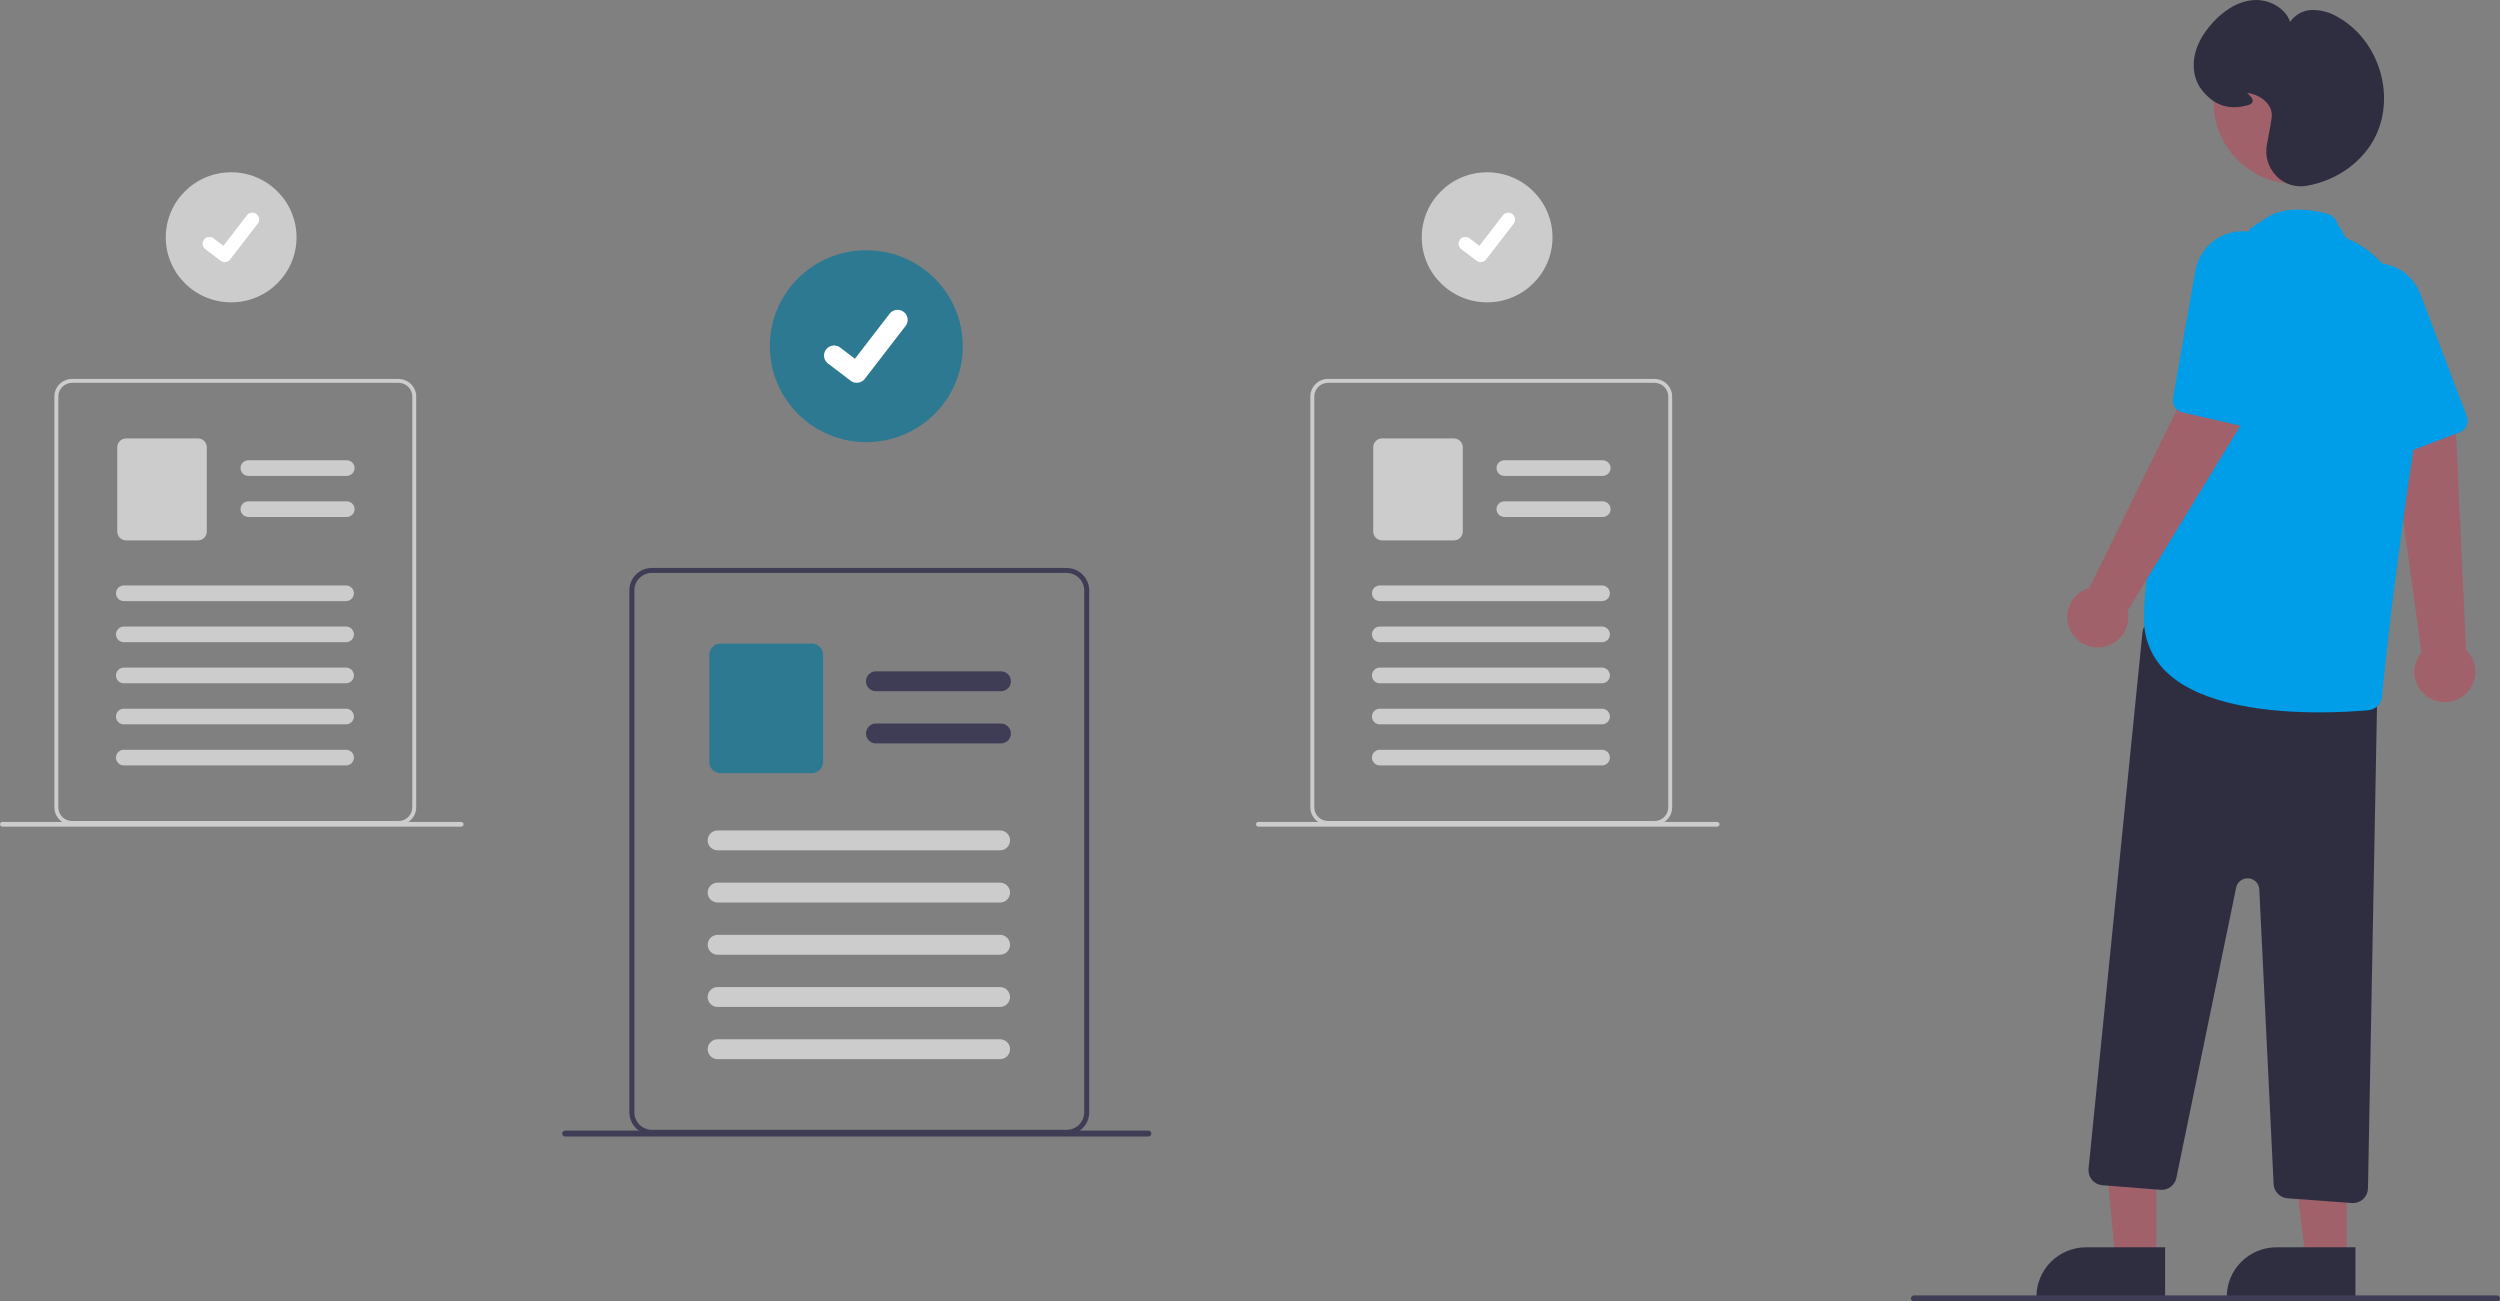 <svg width="292" height="152" viewBox="0 0 292 152" fill="none" xmlns="http://www.w3.org/2000/svg">
<rect x="0" y="0" width="292" height="152" fill="#808080" stroke="none"/>
<g clip-path="url(#clip0)">
<path d="M283.758 81.517C283.309 81.259 282.924 80.907 282.627 80.485C282.331 80.063 282.131 79.581 282.041 79.074C281.952 78.567 281.976 78.046 282.111 77.549C282.246 77.052 282.489 76.59 282.822 76.197L279.13 49.35L286.821 49.726L288.029 75.912C288.657 76.513 289.041 77.323 289.109 78.187C289.177 79.052 288.923 79.911 288.397 80.602C287.87 81.293 287.107 81.768 286.252 81.936C285.397 82.105 284.509 81.956 283.758 81.517V81.517Z" fill="#A0616A"/>
<path d="M287.876 50.082C287.719 50.267 287.517 50.409 287.289 50.495L280.378 53.119C280.03 53.251 279.646 53.245 279.303 53.103C278.959 52.962 278.684 52.694 278.533 52.357L272.41 38.669C271.823 37.4 271.723 35.96 272.129 34.622C272.43 33.667 272.984 32.81 273.733 32.142C274.482 31.474 275.398 31.019 276.385 30.826C277.144 30.671 277.928 30.682 278.683 30.858C279.587 31.059 280.426 31.48 281.125 32.085C281.824 32.689 282.361 33.458 282.686 34.32L288.13 48.635C288.221 48.877 288.245 49.139 288.201 49.393C288.156 49.647 288.044 49.885 287.876 50.082V50.082Z" fill="#009DE9"/>
<path d="M251.86 147.042H247.078L245.343 128.607L251.86 128.694V147.042Z" fill="#A0616A"/>
<path d="M243.662 145.683H252.883V151.46H237.854C237.854 149.928 238.466 148.458 239.555 147.375C240.644 146.292 242.121 145.683 243.661 145.683H243.662Z" fill="#2F2E41"/>
<path d="M274.093 147.042H269.311L267.036 128.694H274.094L274.093 147.042Z" fill="#A0616A"/>
<path d="M265.896 145.683H275.117V151.46H260.088C260.088 149.928 260.7 148.458 261.789 147.375C262.878 146.292 264.355 145.683 265.895 145.683H265.896Z" fill="#2F2E41"/>
<path d="M274.694 140.514L267.185 139.961C266.757 139.929 266.356 139.744 266.057 139.439C265.757 139.134 265.58 138.73 265.559 138.304L263.884 103.875C263.868 103.545 263.732 103.232 263.5 102.994C263.268 102.757 262.958 102.612 262.626 102.587C262.295 102.561 261.965 102.657 261.7 102.856C261.434 103.054 261.251 103.343 261.183 103.667L254.198 137.583C254.111 138 253.875 138.371 253.532 138.627C253.19 138.883 252.765 139.006 252.338 138.972L245.549 138.432C245.319 138.414 245.095 138.351 244.89 138.246C244.685 138.142 244.502 137.999 244.353 137.824C244.203 137.649 244.09 137.447 244.019 137.229C243.948 137.011 243.921 136.781 243.939 136.553C243.94 136.541 243.941 136.53 243.942 136.518L250.241 73.862C250.265 73.618 250.342 73.38 250.465 73.167C250.588 72.954 250.755 72.769 250.955 72.624C251.156 72.479 251.384 72.378 251.626 72.328C251.868 72.277 252.119 72.278 252.36 72.33L276.312 77.51C276.708 77.596 277.062 77.817 277.314 78.133C277.566 78.45 277.7 78.843 277.694 79.247L276.579 138.806C276.57 139.262 276.382 139.697 276.054 140.018C275.727 140.338 275.287 140.518 274.828 140.519C274.783 140.519 274.739 140.517 274.694 140.514Z" fill="#2F2E41"/>
<path d="M268.124 21.475C273.415 21.475 277.704 17.208 277.704 11.945C277.704 6.681 273.415 2.415 268.124 2.415C262.833 2.415 258.544 6.681 258.544 11.945C258.544 17.208 262.833 21.475 268.124 21.475Z" fill="#A0616A"/>
<path d="M253.26 78.695C252.339 77.873 251.607 76.863 251.116 75.733C250.625 74.603 250.386 73.381 250.415 72.15C250.415 58.453 262.333 27.849 262.707 26.896C262.742 26.666 263.056 26.567 264.708 25.458C266.359 24.349 268.739 24.178 271.783 24.952C272.092 25.03 272.374 25.192 272.598 25.419C272.821 25.646 272.978 25.93 273.05 26.239L273.617 27.053C273.666 27.259 273.764 27.452 273.901 27.614C274.039 27.776 274.213 27.904 274.41 27.987C276.864 29.015 284.667 33.76 282.008 51.614C279.538 68.199 278.536 77.951 278.22 81.377C278.183 81.783 278.003 82.164 277.713 82.452C277.423 82.74 277.04 82.918 276.632 82.954C275.428 83.061 273.362 83.204 270.903 83.204C265.198 83.202 257.375 82.438 253.26 78.695Z" fill="#009DE9"/>
<path d="M241.812 73.62C241.584 73.158 241.461 72.651 241.451 72.136C241.442 71.622 241.545 71.111 241.755 70.64C241.966 70.169 242.277 69.75 242.667 69.412C243.058 69.074 243.518 68.826 244.016 68.684L255.988 44.345L262.164 48.92L248.499 71.333C248.684 72.181 248.55 73.066 248.122 73.822C247.694 74.577 247.002 75.15 246.178 75.432C245.353 75.714 244.454 75.686 243.649 75.352C242.845 75.017 242.191 74.401 241.813 73.62H241.812Z" fill="#A0616A"/>
<path d="M262.839 49.802C262.605 49.868 262.358 49.874 262.121 49.82L254.911 48.168C254.549 48.085 254.233 47.867 254.028 47.559C253.822 47.251 253.743 46.877 253.807 46.512L256.391 31.753C256.614 30.373 257.338 29.122 258.425 28.236C259.209 27.61 260.149 27.206 261.145 27.066C262.142 26.927 263.157 27.057 264.085 27.444C264.802 27.735 265.447 28.179 265.975 28.744C266.613 29.411 267.074 30.227 267.316 31.116C267.557 32.005 267.572 32.941 267.359 33.837L263.861 48.74C263.801 48.992 263.675 49.223 263.496 49.41C263.316 49.596 263.089 49.732 262.839 49.802H262.839Z" fill="#009DE9"/>
<path d="M265.881 20.555C265.415 20.082 265.07 19.504 264.878 18.87C264.685 18.236 264.649 17.564 264.773 16.913C265.107 15.176 265.304 14.038 265.341 13.624C265.468 12.209 264.03 11.063 262.607 10.88C262.552 10.872 262.505 10.868 262.467 10.864C262.502 10.899 262.542 10.936 262.576 10.969C262.847 11.221 263.183 11.536 263.103 11.86C263.055 12.056 262.875 12.194 262.554 12.284C260.329 12.903 258.615 12.334 257.16 10.492C256.751 9.969 256.47 9.358 256.339 8.708C255.817 6.165 257.206 3.997 258.463 2.626C259.499 1.496 261.179 0.124 263.297 0.006C264.944 -0.085 266.903 0.858 267.488 2.557C267.765 2.15 268.133 1.812 268.563 1.571C268.994 1.33 269.475 1.192 269.968 1.167C271.093 1.143 272.2 1.449 273.15 2.048C277.796 4.695 279.792 11 277.51 15.818C276.074 18.848 272.964 21.103 269.393 21.705C269.169 21.742 268.943 21.761 268.716 21.762C268.186 21.761 267.662 21.654 267.174 21.447C266.687 21.24 266.246 20.937 265.878 20.557L265.881 20.555Z" fill="#2F2E41"/>
<path d="M127.019 67.952C126.818 67.477 126.48 67.07 126.049 66.783C125.618 66.495 125.111 66.34 124.592 66.337H76.138C75.441 66.337 74.773 66.612 74.281 67.102C73.788 67.592 73.512 68.257 73.511 68.95V129.929C73.512 130.622 73.788 131.286 74.281 131.776C74.773 132.266 75.441 132.541 76.138 132.542H124.594C125.29 132.541 125.957 132.265 126.45 131.775C126.942 131.285 127.219 130.621 127.22 129.929V68.95C127.221 68.607 127.154 68.268 127.021 67.952H127.019ZM126.635 129.929C126.634 130.468 126.419 130.984 126.036 131.365C125.653 131.746 125.133 131.961 124.592 131.961H76.138C75.596 131.961 75.076 131.747 74.693 131.366C74.31 130.985 74.095 130.468 74.094 129.929V68.95C74.095 68.411 74.311 67.894 74.694 67.513C75.077 67.132 75.596 66.918 76.138 66.917H124.594C125.002 66.919 125.4 67.041 125.738 67.269C126.076 67.497 126.337 67.82 126.49 68.196C126.52 68.271 126.545 68.347 126.567 68.425C126.613 68.596 126.637 68.773 126.637 68.95L126.635 129.929Z" fill="#3F3D56"/>
<path d="M116.908 80.734H102.313C102.003 80.734 101.706 80.611 101.487 80.394C101.268 80.176 101.145 79.88 101.145 79.572C101.145 79.264 101.268 78.969 101.487 78.751C101.706 78.533 102.003 78.411 102.313 78.411H116.908C117.217 78.411 117.514 78.533 117.733 78.751C117.952 78.969 118.075 79.264 118.075 79.572C118.075 79.88 117.952 80.176 117.733 80.394C117.514 80.611 117.217 80.734 116.908 80.734V80.734Z" fill="#3F3D56"/>
<path d="M116.908 86.832H102.313C102.003 86.832 101.706 86.709 101.487 86.491C101.268 86.274 101.145 85.978 101.145 85.67C101.145 85.362 101.268 85.067 101.487 84.849C101.706 84.631 102.003 84.508 102.313 84.508H116.908C117.217 84.508 117.514 84.631 117.733 84.849C117.952 85.067 118.075 85.362 118.075 85.67C118.075 85.978 117.952 86.274 117.733 86.491C117.514 86.709 117.217 86.832 116.908 86.832V86.832Z" fill="#3F3D56"/>
<path d="M94.824 90.304H84.158C83.81 90.303 83.476 90.166 83.229 89.921C82.983 89.676 82.845 89.343 82.844 88.997V76.476C82.845 76.129 82.983 75.797 83.229 75.552C83.476 75.307 83.81 75.169 84.158 75.169H94.824C95.172 75.169 95.506 75.307 95.752 75.552C95.999 75.797 96.137 76.129 96.138 76.476V88.997C96.137 89.343 95.999 89.676 95.752 89.921C95.506 90.166 95.172 90.303 94.824 90.304Z" fill="#2D7992"/>
<path d="M116.806 99.318H83.822C83.512 99.318 83.215 99.195 82.996 98.978C82.777 98.76 82.654 98.464 82.654 98.156C82.654 97.848 82.777 97.553 82.996 97.335C83.215 97.117 83.512 96.995 83.822 96.995H116.806C116.959 96.995 117.111 97.025 117.253 97.083C117.395 97.142 117.523 97.227 117.632 97.335C117.74 97.443 117.826 97.571 117.885 97.712C117.944 97.853 117.974 98.004 117.974 98.156C117.974 98.309 117.944 98.46 117.885 98.601C117.826 98.742 117.74 98.87 117.632 98.978C117.523 99.085 117.395 99.171 117.253 99.23C117.111 99.288 116.959 99.318 116.806 99.318V99.318Z" fill="#CCCCCC"/>
<path d="M116.806 105.416H83.822C83.512 105.416 83.215 105.293 82.996 105.076C82.777 104.858 82.654 104.562 82.654 104.254C82.654 103.946 82.777 103.651 82.996 103.433C83.215 103.215 83.512 103.093 83.822 103.093H116.806C117.116 103.093 117.413 103.215 117.632 103.433C117.851 103.651 117.974 103.946 117.974 104.254C117.974 104.562 117.851 104.858 117.632 105.076C117.413 105.293 117.116 105.416 116.806 105.416V105.416Z" fill="#CCCCCC"/>
<path d="M116.806 111.514H83.822C83.512 111.514 83.215 111.391 82.996 111.174C82.777 110.956 82.654 110.66 82.654 110.352C82.654 110.044 82.777 109.749 82.996 109.531C83.215 109.313 83.512 109.191 83.822 109.191H116.806C117.116 109.191 117.413 109.313 117.632 109.531C117.851 109.749 117.974 110.044 117.974 110.352C117.974 110.66 117.851 110.956 117.632 111.174C117.413 111.391 117.116 111.514 116.806 111.514V111.514Z" fill="#CCCCCC"/>
<path d="M116.806 117.612H83.822C83.512 117.612 83.215 117.489 82.996 117.271C82.777 117.054 82.654 116.758 82.654 116.45C82.654 116.142 82.777 115.847 82.996 115.629C83.215 115.411 83.512 115.289 83.822 115.289H116.806C117.116 115.289 117.413 115.411 117.632 115.629C117.851 115.847 117.974 116.142 117.974 116.45C117.974 116.758 117.851 117.054 117.632 117.271C117.413 117.489 117.116 117.612 116.806 117.612V117.612Z" fill="#CCCCCC"/>
<path d="M116.806 123.71H83.822C83.512 123.71 83.215 123.587 82.996 123.369C82.777 123.151 82.654 122.856 82.654 122.548C82.654 122.24 82.777 121.944 82.996 121.727C83.215 121.509 83.512 121.386 83.822 121.386H116.806C117.116 121.386 117.413 121.509 117.632 121.727C117.851 121.944 117.974 122.24 117.974 122.548C117.974 122.856 117.851 123.151 117.632 123.369C117.413 123.587 117.116 123.71 116.806 123.71V123.71Z" fill="#CCCCCC"/>
<path d="M223.541 152H291.651C291.743 152 291.832 151.963 291.898 151.898C291.963 151.833 292 151.745 292 151.653C292 151.56 291.963 151.472 291.898 151.407C291.832 151.342 291.743 151.305 291.651 151.305H223.541C223.449 151.305 223.36 151.342 223.294 151.407C223.229 151.472 223.192 151.56 223.192 151.653C223.192 151.745 223.229 151.833 223.294 151.898C223.36 151.963 223.449 152 223.541 152Z" fill="#3F3D56"/>
<path d="M101.185 51.644C107.409 51.644 112.454 46.626 112.454 40.435C112.454 34.244 107.409 29.225 101.185 29.225C94.962 29.225 89.917 34.244 89.917 40.435C89.917 46.626 94.962 51.644 101.185 51.644Z" fill="#2D7992"/>
<path d="M100.068 44.711C99.815 44.711 99.568 44.63 99.365 44.478L99.353 44.469L96.704 42.454C96.582 42.36 96.479 42.244 96.401 42.111C96.324 41.977 96.273 41.83 96.253 41.678C96.233 41.525 96.243 41.37 96.283 41.222C96.323 41.073 96.391 40.934 96.486 40.812C96.58 40.69 96.697 40.587 96.831 40.51C96.965 40.433 97.113 40.383 97.266 40.363C97.419 40.343 97.575 40.353 97.725 40.393C97.874 40.433 98.014 40.502 98.137 40.596L99.852 41.904L103.905 36.644C104.095 36.397 104.376 36.236 104.685 36.195C104.994 36.155 105.307 36.238 105.555 36.427L105.555 36.427L105.53 36.462L105.556 36.427C105.803 36.616 105.965 36.895 106.006 37.203C106.046 37.511 105.963 37.822 105.773 38.068L101.006 44.253C100.895 44.395 100.753 44.511 100.591 44.59C100.429 44.669 100.25 44.71 100.069 44.709L100.068 44.711Z" fill="white"/>
<path d="M26.998 35.314C31.215 35.314 34.634 31.913 34.634 27.718C34.634 23.523 31.215 20.122 26.998 20.122C22.781 20.122 19.362 23.523 19.362 27.718C19.362 31.913 22.781 35.314 26.998 35.314Z" fill="#CCCCCC"/>
<path d="M26.241 30.615C26.069 30.616 25.902 30.56 25.765 30.458L25.756 30.451L23.962 29.085C23.799 28.955 23.693 28.767 23.668 28.561C23.643 28.355 23.7 28.147 23.826 27.983C23.953 27.818 24.14 27.709 24.347 27.68C24.553 27.65 24.763 27.703 24.931 27.825L26.094 28.712L28.84 25.149C28.969 24.982 29.159 24.872 29.369 24.845C29.578 24.817 29.79 24.874 29.958 25.002L29.958 25.002L29.941 25.025L29.959 25.002C30.126 25.131 30.236 25.32 30.263 25.528C30.291 25.736 30.234 25.947 30.106 26.114L26.875 30.306C26.8 30.402 26.704 30.481 26.594 30.534C26.484 30.588 26.363 30.616 26.241 30.616L26.241 30.615Z" fill="white"/>
<path d="M48.456 45.529C48.297 45.154 48.032 44.834 47.693 44.608C47.353 44.382 46.955 44.26 46.546 44.257H8.418C7.87 44.257 7.345 44.474 6.957 44.86C6.57 45.245 6.352 45.768 6.352 46.313V94.295C6.352 94.84 6.57 95.363 6.957 95.748C7.345 96.134 7.87 96.35 8.418 96.351H46.546C47.094 96.35 47.619 96.133 48.007 95.748C48.394 95.362 48.612 94.84 48.613 94.295V46.313C48.614 46.044 48.56 45.777 48.456 45.529ZM48.154 94.295C48.153 94.719 47.983 95.125 47.682 95.424C47.381 95.724 46.973 95.892 46.547 95.893H8.418C7.992 95.893 7.583 95.725 7.282 95.425C6.981 95.126 6.812 94.719 6.812 94.295V46.313C6.812 45.889 6.982 45.483 7.283 45.184C7.584 44.884 7.992 44.715 8.418 44.715H46.546C46.867 44.716 47.181 44.813 47.447 44.992C47.713 45.172 47.919 45.426 48.038 45.722C48.062 45.781 48.082 45.842 48.099 45.903C48.136 46.037 48.154 46.176 48.154 46.316L48.154 94.295Z" fill="#CCCCCC"/>
<path d="M40.498 55.586H29.014C28.77 55.586 28.537 55.489 28.364 55.318C28.192 55.147 28.095 54.914 28.095 54.672C28.095 54.429 28.192 54.197 28.364 54.025C28.537 53.854 28.77 53.758 29.014 53.758H40.498C40.742 53.758 40.975 53.854 41.148 54.025C41.32 54.197 41.417 54.429 41.417 54.672C41.417 54.914 41.32 55.147 41.148 55.318C40.975 55.489 40.742 55.586 40.498 55.586H40.498Z" fill="#CCCCCC"/>
<path d="M40.498 60.384H29.014C28.77 60.384 28.537 60.288 28.364 60.116C28.192 59.945 28.095 59.712 28.095 59.47C28.095 59.228 28.192 58.995 28.364 58.824C28.537 58.652 28.77 58.556 29.014 58.556H40.498C40.742 58.556 40.975 58.652 41.148 58.824C41.32 58.995 41.417 59.228 41.417 59.47C41.417 59.712 41.32 59.945 41.148 60.116C40.975 60.288 40.742 60.384 40.498 60.384H40.498Z" fill="#CCCCCC"/>
<path d="M23.121 63.116H14.729C14.455 63.116 14.192 63.008 13.998 62.815C13.805 62.622 13.696 62.361 13.695 62.088V52.236C13.696 51.963 13.805 51.702 13.998 51.509C14.192 51.316 14.455 51.208 14.729 51.208H23.121C23.395 51.208 23.658 51.316 23.852 51.509C24.046 51.702 24.154 51.963 24.155 52.236V62.088C24.155 62.361 24.046 62.622 23.852 62.815C23.658 63.008 23.395 63.116 23.121 63.116V63.116Z" fill="#CCCCCC"/>
<path d="M40.418 70.209H14.464C14.22 70.209 13.987 70.112 13.815 69.941C13.642 69.77 13.545 69.537 13.545 69.295C13.545 69.052 13.642 68.82 13.815 68.648C13.987 68.477 14.22 68.381 14.464 68.381H40.418C40.662 68.381 40.895 68.477 41.068 68.648C41.24 68.82 41.337 69.052 41.337 69.295C41.337 69.537 41.24 69.77 41.068 69.941C40.895 70.112 40.662 70.209 40.418 70.209V70.209Z" fill="#CCCCCC"/>
<path d="M40.418 75.009H14.464C14.22 75.009 13.987 74.912 13.815 74.741C13.642 74.57 13.545 74.337 13.545 74.095C13.545 73.852 13.642 73.62 13.815 73.448C13.987 73.277 14.22 73.181 14.464 73.181H40.418C40.662 73.181 40.895 73.277 41.068 73.448C41.24 73.62 41.337 73.852 41.337 74.095C41.337 74.337 41.24 74.57 41.068 74.741C40.895 74.912 40.662 75.009 40.418 75.009Z" fill="#CCCCCC"/>
<path d="M40.418 79.805H14.464C14.22 79.805 13.987 79.709 13.815 79.538C13.642 79.366 13.545 79.134 13.545 78.891C13.545 78.649 13.642 78.416 13.815 78.245C13.987 78.074 14.22 77.977 14.464 77.977H40.418C40.662 77.977 40.895 78.074 41.068 78.245C41.24 78.416 41.337 78.649 41.337 78.891C41.337 79.134 41.24 79.366 41.068 79.538C40.895 79.709 40.662 79.805 40.418 79.805V79.805Z" fill="#CCCCCC"/>
<path d="M40.418 84.605H14.464C14.22 84.605 13.987 84.508 13.815 84.337C13.642 84.166 13.545 83.933 13.545 83.691C13.545 83.448 13.642 83.216 13.815 83.044C13.987 82.873 14.22 82.777 14.464 82.777H40.418C40.662 82.777 40.895 82.873 41.068 83.044C41.24 83.216 41.337 83.448 41.337 83.691C41.337 83.933 41.24 84.166 41.068 84.337C40.895 84.508 40.662 84.605 40.418 84.605Z" fill="#CCCCCC"/>
<path d="M40.418 89.402H14.464C14.22 89.402 13.987 89.305 13.815 89.134C13.642 88.963 13.545 88.73 13.545 88.488C13.545 88.245 13.642 88.013 13.815 87.841C13.987 87.67 14.22 87.574 14.464 87.574H40.418C40.662 87.574 40.895 87.67 41.068 87.841C41.24 88.013 41.337 88.245 41.337 88.488C41.337 88.73 41.24 88.963 41.068 89.134C40.895 89.305 40.662 89.402 40.418 89.402Z" fill="#CCCCCC"/>
<path d="M0.276 96.551H53.868C53.941 96.551 54.011 96.522 54.062 96.471C54.114 96.42 54.143 96.35 54.143 96.278C54.143 96.205 54.114 96.136 54.062 96.084C54.011 96.033 53.941 96.004 53.868 96.004H0.276C0.24 96.004 0.205 96.011 0.171 96.024C0.138 96.038 0.107 96.058 0.082 96.083C0.056 96.108 0.036 96.138 0.022 96.172C0.008 96.205 0 96.24 4.43405e-06 96.276C-0 96.312 0.007 96.348 0.02 96.381C0.034 96.414 0.054 96.444 0.079 96.47C0.105 96.495 0.135 96.516 0.168 96.53C0.202 96.544 0.237 96.551 0.273 96.551H0.276Z" fill="#CCCCCC"/>
<path d="M173.696 35.314C177.913 35.314 181.332 31.913 181.332 27.718C181.332 23.523 177.913 20.122 173.696 20.122C169.479 20.122 166.06 23.523 166.06 27.718C166.06 31.913 169.479 35.314 173.696 35.314Z" fill="#CCCCCC"/>
<path d="M172.939 30.615C172.767 30.616 172.6 30.56 172.462 30.458L172.454 30.451L170.659 29.085C170.496 28.955 170.391 28.767 170.366 28.561C170.34 28.355 170.397 28.147 170.524 27.983C170.651 27.818 170.838 27.709 171.044 27.68C171.251 27.65 171.461 27.703 171.629 27.825L172.791 28.712L175.538 25.149C175.667 24.982 175.857 24.872 176.066 24.845C176.276 24.817 176.488 24.874 176.656 25.002L176.656 25.002L176.639 25.025L176.656 25.002C176.824 25.131 176.933 25.32 176.961 25.528C176.989 25.736 176.932 25.947 176.804 26.114L173.573 30.306C173.498 30.402 173.402 30.481 173.292 30.534C173.182 30.588 173.061 30.616 172.939 30.616L172.939 30.615Z" fill="white"/>
<path d="M195.154 45.529C194.995 45.154 194.73 44.834 194.39 44.608C194.051 44.382 193.652 44.26 193.244 44.257H155.116C154.568 44.257 154.042 44.474 153.655 44.86C153.267 45.245 153.05 45.768 153.049 46.313V94.295C153.05 94.84 153.267 95.363 153.655 95.748C154.042 96.134 154.568 96.35 155.116 96.351H193.244C193.792 96.35 194.317 96.133 194.704 95.748C195.092 95.362 195.31 94.84 195.311 94.295V46.313C195.311 46.044 195.258 45.777 195.154 45.529ZM194.852 94.295C194.851 94.719 194.681 95.125 194.38 95.424C194.079 95.724 193.671 95.892 193.245 95.893H155.116C154.905 95.893 154.696 95.852 154.501 95.772C154.306 95.691 154.129 95.574 153.98 95.425C153.831 95.277 153.712 95.101 153.632 94.907C153.551 94.713 153.509 94.505 153.509 94.295V94.295V46.313C153.51 45.889 153.68 45.483 153.981 45.184C154.282 44.884 154.69 44.715 155.116 44.715H193.244C193.565 44.716 193.879 44.813 194.145 44.992C194.41 45.172 194.616 45.426 194.736 45.722C194.76 45.781 194.78 45.842 194.797 45.903C194.833 46.037 194.852 46.176 194.852 46.316L194.852 94.295Z" fill="#CCCCCC"/>
<path d="M187.197 55.586H175.712C175.469 55.586 175.235 55.489 175.063 55.318C174.89 55.147 174.793 54.914 174.793 54.672C174.793 54.429 174.89 54.197 175.063 54.025C175.235 53.854 175.469 53.758 175.712 53.758H187.196C187.44 53.758 187.674 53.854 187.846 54.025C188.018 54.197 188.115 54.429 188.115 54.672C188.115 54.914 188.018 55.147 187.846 55.318C187.674 55.489 187.44 55.586 187.196 55.586H187.197Z" fill="#CCCCCC"/>
<path d="M187.197 60.384H175.712C175.469 60.384 175.235 60.288 175.063 60.116C174.89 59.945 174.793 59.712 174.793 59.47C174.793 59.228 174.89 58.995 175.063 58.824C175.235 58.652 175.469 58.556 175.712 58.556H187.196C187.44 58.556 187.674 58.652 187.846 58.824C188.018 58.995 188.115 59.228 188.115 59.47C188.115 59.712 188.018 59.945 187.846 60.116C187.674 60.288 187.44 60.384 187.196 60.384H187.197Z" fill="#CCCCCC"/>
<path d="M169.819 63.116H161.427C161.153 63.116 160.89 63.008 160.696 62.815C160.502 62.622 160.393 62.361 160.393 62.088V52.236C160.393 51.963 160.502 51.702 160.696 51.509C160.89 51.316 161.153 51.208 161.427 51.208H169.819C170.093 51.208 170.356 51.316 170.549 51.509C170.743 51.702 170.852 51.963 170.853 52.236V62.088C170.852 62.361 170.743 62.622 170.55 62.815C170.356 63.008 170.093 63.116 169.819 63.116V63.116Z" fill="#CCCCCC"/>
<path d="M187.116 70.209H161.162C160.919 70.209 160.685 70.112 160.513 69.941C160.34 69.77 160.244 69.537 160.244 69.295C160.244 69.052 160.34 68.82 160.513 68.648C160.685 68.477 160.919 68.381 161.162 68.381H187.116C187.36 68.381 187.594 68.477 187.766 68.648C187.938 68.82 188.035 69.052 188.035 69.295C188.035 69.537 187.938 69.77 187.766 69.941C187.594 70.112 187.36 70.209 187.116 70.209V70.209Z" fill="#CCCCCC"/>
<path d="M187.116 75.009H161.162C160.919 75.009 160.685 74.912 160.513 74.741C160.34 74.57 160.244 74.337 160.244 74.095C160.244 73.852 160.34 73.62 160.513 73.448C160.685 73.277 160.919 73.181 161.162 73.181H187.116C187.36 73.181 187.594 73.277 187.766 73.448C187.938 73.62 188.035 73.852 188.035 74.095C188.035 74.337 187.938 74.57 187.766 74.741C187.594 74.912 187.36 75.009 187.116 75.009Z" fill="#CCCCCC"/>
<path d="M187.116 79.805H161.162C160.919 79.805 160.685 79.709 160.513 79.538C160.34 79.366 160.244 79.134 160.244 78.891C160.244 78.649 160.34 78.416 160.513 78.245C160.685 78.074 160.919 77.977 161.162 77.977H187.116C187.36 77.977 187.594 78.074 187.766 78.245C187.938 78.416 188.035 78.649 188.035 78.891C188.035 79.134 187.938 79.366 187.766 79.538C187.594 79.709 187.36 79.805 187.116 79.805V79.805Z" fill="#CCCCCC"/>
<path d="M187.116 84.605H161.162C160.919 84.605 160.685 84.508 160.513 84.337C160.34 84.166 160.244 83.933 160.244 83.691C160.244 83.448 160.34 83.216 160.513 83.044C160.685 82.873 160.919 82.777 161.162 82.777H187.116C187.36 82.777 187.594 82.873 187.766 83.044C187.938 83.216 188.035 83.448 188.035 83.691C188.035 83.933 187.938 84.166 187.766 84.337C187.594 84.508 187.36 84.605 187.116 84.605Z" fill="#CCCCCC"/>
<path d="M187.116 89.402H161.162C160.919 89.402 160.685 89.305 160.513 89.134C160.34 88.963 160.244 88.73 160.244 88.488C160.244 88.245 160.34 88.013 160.513 87.841C160.685 87.67 160.919 87.574 161.162 87.574H187.116C187.36 87.574 187.594 87.67 187.766 87.841C187.938 88.013 188.035 88.245 188.035 88.488C188.035 88.73 187.938 88.963 187.766 89.134C187.594 89.305 187.36 89.402 187.116 89.402Z" fill="#CCCCCC"/>
<path d="M146.974 96.551H200.566C200.639 96.551 200.709 96.522 200.76 96.471C200.812 96.42 200.841 96.35 200.841 96.278C200.841 96.205 200.812 96.136 200.76 96.084C200.709 96.033 200.639 96.004 200.566 96.004H146.974C146.938 96.004 146.902 96.011 146.869 96.024C146.835 96.038 146.805 96.058 146.779 96.083C146.754 96.108 146.733 96.138 146.719 96.172C146.705 96.205 146.698 96.24 146.698 96.276C146.698 96.312 146.704 96.348 146.718 96.381C146.732 96.414 146.752 96.444 146.777 96.47C146.803 96.495 146.833 96.516 146.866 96.53C146.899 96.544 146.935 96.551 146.971 96.551H146.974Z" fill="#CCCCCC"/>
<path d="M66.016 132.75H134.125C134.218 132.75 134.307 132.713 134.372 132.648C134.438 132.583 134.475 132.495 134.475 132.402C134.475 132.31 134.438 132.222 134.372 132.157C134.307 132.092 134.218 132.055 134.125 132.055H66.016C65.923 132.055 65.834 132.092 65.769 132.157C65.703 132.222 65.666 132.31 65.666 132.402C65.666 132.495 65.703 132.583 65.769 132.648C65.834 132.713 65.923 132.75 66.016 132.75Z" fill="#3F3D56"/>
</g>
<defs>
<clipPath id="clip0">
<rect width="292" height="152" fill="white"/>
</clipPath>
</defs>
</svg>
